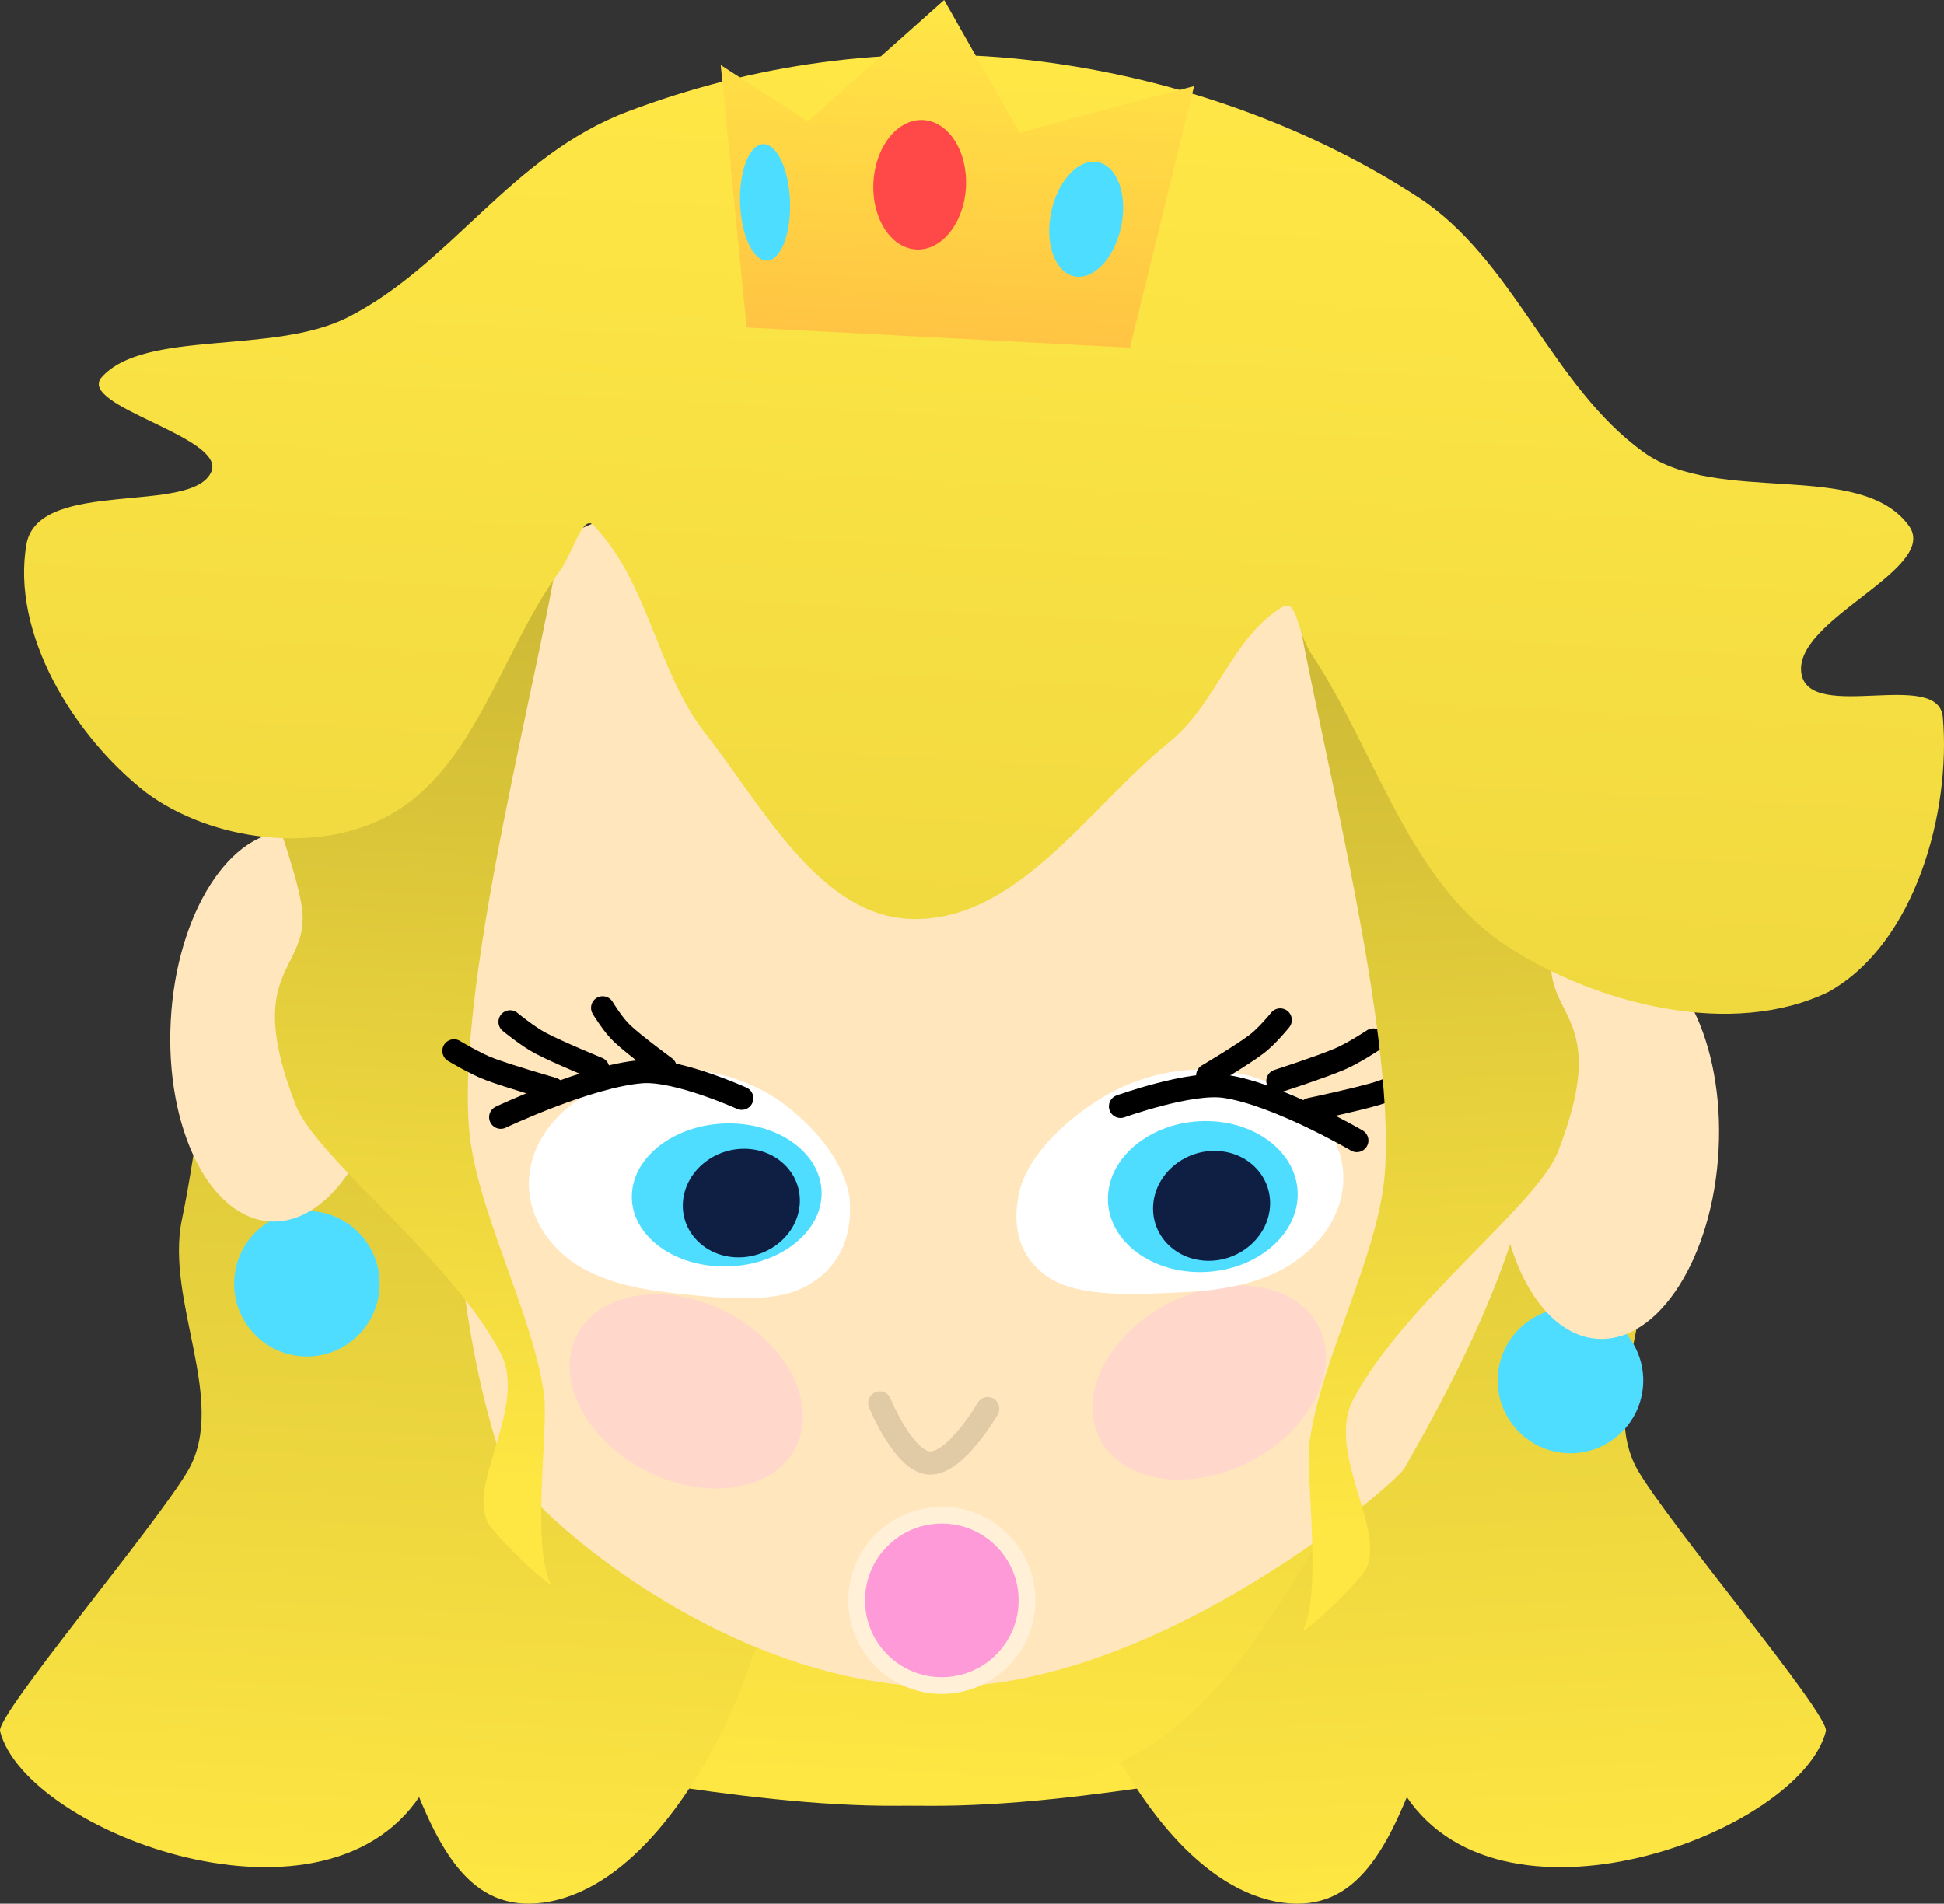<svg version="1.1" xmlns="http://www.w3.org/2000/svg" xmlns:xlink="http://www.w3.org/1999/xlink" width="83.6" height="81.882" viewBox="0,0,83.6,81.882"><rect x="0" y="0" width="83.6" height="81.882" fill="#333333" stroke="none"/><defs><linearGradient x1="214.478" y1="168.795" x2="217.142" y2="219.25" gradientUnits="userSpaceOnUse" id="color-1"><stop offset="0" stop-color="#cfbb36"/><stop offset="1" stop-color="#ffe743"/></linearGradient><linearGradient x1="277.064" y1="170.289" x2="279.801" y2="222.115" gradientUnits="userSpaceOnUse" id="color-2"><stop offset="0" stop-color="#cfbb36"/><stop offset="1" stop-color="#ffe743"/></linearGradient><linearGradient x1="256.81" y1="168.795" x2="254.146" y2="219.25" gradientUnits="userSpaceOnUse" id="color-3"><stop offset="0" stop-color="#cfbb36"/><stop offset="1" stop-color="#ffe743"/></linearGradient><linearGradient x1="194.224" y1="170.289" x2="191.488" y2="222.115" gradientUnits="userSpaceOnUse" id="color-4"><stop offset="0" stop-color="#cfbb36"/><stop offset="1" stop-color="#ffe743"/></linearGradient><linearGradient x1="223.826" y1="167.969" x2="221.864" y2="205.127" gradientUnits="userSpaceOnUse" id="color-5"><stop offset="0" stop-color="#cfbb36"/><stop offset="1" stop-color="#ffe743"/></linearGradient><linearGradient x1="248.656" y1="169.978" x2="250.618" y2="207.135" gradientUnits="userSpaceOnUse" id="color-6"><stop offset="0" stop-color="#cfbb36"/><stop offset="1" stop-color="#ffe743"/></linearGradient><linearGradient x1="281.447" y1="145.169" x2="279.366" y2="184.59" gradientUnits="userSpaceOnUse" id="color-7"><stop offset="0" stop-color="#ffe746"/><stop offset="1" stop-color="#f0d93f"/></linearGradient><linearGradient x1="247.898" y1="141.074" x2="247.132" y2="155.567" gradientUnits="userSpaceOnUse" id="color-8"><stop offset="0" stop-color="#ffe746"/><stop offset="1" stop-color="#ffc443"/></linearGradient></defs><g transform="translate(-196.382,-140.498)"><g data-paper-data="{&quot;isPaintingLayer&quot;:true}" fill-rule="nonzero" stroke-linejoin="miter" stroke-miterlimit="10" stroke-dasharray="" stroke-dashoffset="0" style="mix-blend-mode: normal"><g data-paper-data="{&quot;index&quot;:null}" stroke="none" stroke-width="1" stroke-linecap="round"><path d="M229.787,205.838c3.545,-3.013 3.597,-8.352 3.335,-12.57c-0.212,-7.151 -8.399,-14.567 -4.725,-20.643c3.233,-5.335 14.462,-6.976 19.48,-2.799c8.343,7.288 10.296,19.791 12.882,30.57c0.925,3.859 -0.934,8.298 -3.418,11.445c-2.165,2.742 -5.695,4.552 -9.064,5.149c-6.948,1.036 -14.623,2.208 -20.921,-0.4c-5.284,-2.187 -8.105,-8.184 -10.953,-12.966c-0.708,-1.328 2.455,0.194 3.657,0.427c3.252,0.63 7.236,3.901 9.727,1.788z" data-paper-data="{&quot;index&quot;:null}" fill="url(#color-1)"/><path d="M267.086,192.963c0.719,3.494 -1.966,7.761 -0.289,10.745c1.395,2.414 8.28,10.54 8.107,11.253c-1.118,4.376 -14.23,9.297 -18.256,2.468c-0.9,-1.526 4.619,-8.454 5.385,-10.804c0.289,-0.887 1,2.131 0.516,0.983c-5.669,3.872 -4.691,15.952 -11.302,14.678c-3.505,-0.685 -6.309,-4.783 -7.896,-8.414c-2.091,-4.816 -3.048,-10.716 -2.131,-16.03c1.164,-8.325 2.944,-17.295 8.175,-23.601c2.688,-3.234 9.173,-3.924 11.942,-0.915c4.426,4.833 4.368,12.942 5.748,19.638z" data-paper-data="{&quot;index&quot;:null}" fill="url(#color-2)"/></g><g stroke="none" stroke-width="1" stroke-linecap="round"><path d="M241.501,205.838c2.491,2.113 6.475,-1.158 9.727,-1.788c1.203,-0.232 4.365,-1.754 3.657,-0.427c-2.848,4.782 -5.669,10.779 -10.953,12.966c-6.299,2.608 -13.974,1.436 -20.921,0.4c-3.369,-0.598 -6.899,-2.407 -9.064,-5.149c-2.484,-3.146 -4.343,-7.586 -3.418,-11.445c2.587,-10.779 4.539,-23.282 12.882,-30.57c5.019,-4.177 16.247,-2.536 19.48,2.799c3.674,6.076 -4.513,13.492 -4.725,20.643c-0.263,4.218 -0.21,9.557 3.335,12.57z" data-paper-data="{&quot;index&quot;:null}" fill="url(#color-3)"/><path d="M204.203,192.963c1.38,-6.696 1.321,-14.804 5.748,-19.638c2.769,-3.008 9.254,-2.318 11.942,0.915c5.231,6.306 7.011,15.277 8.175,23.601c0.917,5.315 -0.04,11.214 -2.131,16.03c-1.586,3.631 -4.391,7.729 -7.896,8.414c-6.611,1.275 -5.633,-10.806 -11.302,-14.678c-0.484,1.149 0.227,-1.87 0.516,-0.983c0.766,2.35 6.284,9.278 5.385,10.804c-4.025,6.829 -17.138,1.908 -18.256,-2.468c-0.172,-0.714 6.712,-8.839 8.107,-11.253c1.677,-2.984 -1.008,-7.251 -0.289,-10.745z" data-paper-data="{&quot;index&quot;:null}" fill="url(#color-4)"/></g><path d="M264.546,169.984c4.704,6.688 -0.523,9.449 -1.739,17.395c-0.595,3.831 -1.1,7.715 -6.035,16.279c-0.382,0.663 -10.26,9.191 -19.532,9.389c-9.646,0.206 -18.706,-7.969 -19.368,-10.02c-1.908,-5.91 -1.944,-12.048 -2.27,-15.453c-0.763,-7.963 -1.241,1.283 -1.43,-1.671c-0.782,-8.692 -5.481,-11.04 0.381,-17.799c6.148,-7.08 17.446,-7.954 26.603,-7.711c8.392,0.416 18.464,2.595 23.391,9.591z" data-paper-data="{&quot;index&quot;:null}" fill="#ffe6bd" stroke="none" stroke-width="1" stroke-linecap="round"/><path d="M238.856,201.086c0,0 -1.368,2.385 -2.497,2.337c-1.11,-0.045 -2.143,-2.582 -2.143,-2.582" data-paper-data="{&quot;index&quot;:null}" fill="none" stroke="#e1cba6" stroke-width="1" stroke-linecap="round"/><path d="M211.906,193.622c0.536,0.594 0.846,1.395 0.8,2.257c-0.045,0.862 -0.437,1.625 -1.033,2.16c-0.594,0.536 -1.395,0.846 -2.257,0.8c-0.862,-0.045 -1.625,-0.437 -2.16,-1.033c-0.537,-0.594 -0.846,-1.395 -0.8,-2.257c0.046,-0.862 0.437,-1.625 1.033,-2.16c0.594,-0.536 1.395,-0.846 2.257,-0.8c0.862,0.045 1.625,0.437 2.16,1.033z" data-paper-data="{&quot;index&quot;:null}" fill="#4eddff" stroke="none" stroke-width="1" stroke-linecap="butt"/><path d="M212.118,178.907c0.778,1.562 1.198,3.685 1.075,5.997c-0.122,2.312 -0.763,4.379 -1.701,5.851c-0.936,1.472 -2.169,2.349 -3.476,2.28c-1.307,-0.069 -2.441,-1.071 -3.217,-2.633c-0.778,-1.562 -1.198,-3.685 -1.075,-5.997c0.122,-2.312 0.763,-4.379 1.701,-5.851c0.936,-1.472 2.169,-2.349 3.476,-2.28c1.307,0.069 2.441,1.071 3.217,2.633z" data-paper-data="{&quot;index&quot;:null}" fill="#ffe6bd" stroke="none" stroke-width="1" stroke-linecap="butt"/><path d="M266.243,197.784c0.536,0.594 0.846,1.395 0.8,2.257c-0.045,0.862 -0.437,1.625 -1.033,2.16c-0.594,0.536 -1.395,0.846 -2.257,0.8c-0.862,-0.045 -1.625,-0.437 -2.16,-1.033c-0.537,-0.594 -0.846,-1.395 -0.8,-2.257c0.046,-0.862 0.437,-1.625 1.033,-2.16c0.594,-0.536 1.395,-0.846 2.257,-0.8c0.862,0.045 1.625,0.437 2.16,1.033z" data-paper-data="{&quot;index&quot;:null}" fill="#4eddff" stroke="none" stroke-width="1" stroke-linecap="butt"/><path d="M269.213,183.957c0.778,1.562 1.198,3.685 1.075,5.997c-0.122,2.312 -0.763,4.379 -1.701,5.851c-0.936,1.472 -2.169,2.349 -3.476,2.28c-1.307,-0.069 -2.441,-1.071 -3.217,-2.633c-0.778,-1.562 -1.198,-3.685 -1.075,-5.997c0.122,-2.312 0.763,-4.379 1.701,-5.851c0.936,-1.472 2.169,-2.349 3.476,-2.28c1.307,0.069 2.441,1.071 3.217,2.633z" data-paper-data="{&quot;index&quot;:null}" fill="#ffe6bd" stroke="none" stroke-width="1" stroke-linecap="butt"/><path d="M216.135,169.747c0.091,0.548 4.494,-8.83 4.52,-8.057c0.122,3.659 -4.675,19.778 -4.108,27.281c0.265,3.504 2.747,7.962 3.231,11.521c0.198,1.457 -0.55,6.364 0.271,8.104c0.105,0.222 -1.351,-0.991 -2.514,-2.358c-1.35,-1.587 1.629,-5.175 0.363,-7.565c-2.189,-4.131 -7.911,-8.352 -8.804,-10.658c-2.154,-5.566 0.285,-5.68 0.306,-8.018c0.021,-2.023 -3.038,-8.651 -2.753,-10.954c0.253,-2.043 3.815,4.262 4.369,2.333c0.369,-1.27 1.283,-3.111 2.677,-3.942c1.044,0.051 2.243,1.155 2.442,2.313z" data-paper-data="{&quot;index&quot;:null}" fill="url(#color-5)" stroke="none" stroke-width="1" stroke-linecap="round"/><path d="M232.863,209.333c0,-2.221 1.801,-4.022 4.022,-4.022c2.221,0 4.022,1.801 4.022,4.022c0,2.221 -1.801,4.022 -4.022,4.022c-2.221,0 -4.022,-1.801 -4.022,-4.022z" fill="#fff0d7" stroke="none" stroke-width="NaN" stroke-linecap="butt"/><path d="M233.581,209.333c0,-1.824 1.479,-3.303 3.303,-3.303c1.824,0 3.303,1.479 3.303,3.303c0,1.824 -1.479,3.303 -3.303,3.303c-1.824,0 -3.303,-1.479 -3.303,-3.303z" fill="#ff9ad9" stroke="none" stroke-width="0" stroke-linecap="butt"/><path d="M253.311,198.136c0.525,2.074 -1.257,4.573 -3.979,5.581c-2.722,1.008 -5.354,0.144 -5.878,-1.929c-0.525,-2.074 1.257,-4.573 3.979,-5.581c2.722,-1.008 5.354,-0.144 5.878,1.929z" fill-opacity="0.355" fill="#ffbee6" stroke="none" stroke-width="0" stroke-linecap="butt"/><path d="M226.842,196.589c2.722,1.008 4.503,3.507 3.979,5.581c-0.525,2.074 -3.156,2.938 -5.878,1.929c-2.722,-1.008 -4.503,-3.507 -3.979,-5.581c0.525,-2.074 3.156,-2.938 5.878,-1.929z" data-paper-data="{&quot;index&quot;:null}" fill-opacity="0.355" fill="#ffbee6" stroke="none" stroke-width="0" stroke-linecap="butt"/><g stroke-width="1"><path d="M252.591,188.046c1.062,0.902 1.664,2.121 1.548,3.441c-0.116,1.32 -0.927,2.494 -2.142,3.324c-1.216,0.83 -2.905,1.179 -4.576,1.261c-2.096,0.102 -4.644,0.266 -5.973,-0.647c-1.505,-1.031 -1.509,-2.622 -1.18,-3.865c0.458,-1.458 1.866,-2.824 3.418,-3.797c1.166,-0.731 2.839,-1.316 4.576,-1.261c1.737,0.055 3.265,0.642 4.329,1.544z" data-paper-data="{&quot;index&quot;:null}" fill="#ffffff" stroke="none" stroke-linecap="round"/><path d="M225.856,186.508c1.737,0.055 3.298,0.743 4.329,1.544c1.373,1.066 2.533,2.514 2.734,3.993c0.11,1.257 -0.173,2.838 -1.85,3.768c-1.482,0.823 -3.987,0.499 -6.053,0.265c-1.647,-0.187 -3.265,-0.642 -4.329,-1.544c-1.062,-0.902 -1.664,-2.121 -1.548,-3.441c0.116,-1.32 0.927,-2.494 2.141,-3.324c1.216,-0.83 2.839,-1.316 4.576,-1.261z" data-paper-data="{&quot;index&quot;:null}" fill="#ffffff" stroke="none" stroke-linecap="round"/><path d="M251.188,189.762c0.685,0.61 1.07,1.437 0.992,2.333c-0.079,0.896 -0.606,1.693 -1.395,2.257c-0.788,0.565 -1.839,0.896 -2.962,0.861c-1.123,-0.036 -2.11,-0.432 -2.795,-1.043c-0.685,-0.61 -1.07,-1.437 -0.992,-2.333c0.079,-0.896 0.606,-1.693 1.395,-2.257c0.788,-0.565 1.839,-0.896 2.962,-0.861c1.123,0.036 2.11,0.432 2.795,1.044z" data-paper-data="{&quot;index&quot;:null}" fill="#4eddff" stroke="none" stroke-linecap="butt"/><path d="M230.704,189.813c0.688,0.58 1.077,1.363 1.002,2.212c-0.075,0.849 -0.598,1.603 -1.384,2.136c-0.786,0.534 -1.835,0.846 -2.958,0.81c-1.123,-0.036 -2.112,-0.413 -2.8,-0.993c-0.688,-0.58 -1.077,-1.363 -1.002,-2.212c0.074,-0.849 0.598,-1.603 1.384,-2.136c0.786,-0.534 1.835,-0.846 2.958,-0.81c1.123,0.036 2.112,0.413 2.8,0.993z" data-paper-data="{&quot;index&quot;:null}" fill="#4eddff" stroke="none" stroke-linecap="butt"/><path d="M250.406,190.749c0.417,0.442 0.645,1.042 0.588,1.694c-0.057,0.652 -0.389,1.234 -0.881,1.647c-0.492,0.414 -1.142,0.659 -1.835,0.637c-0.693,-0.022 -1.297,-0.306 -1.714,-0.749c-0.417,-0.442 -0.645,-1.042 -0.588,-1.694c0.057,-0.652 0.389,-1.234 0.881,-1.647c0.492,-0.414 1.142,-0.659 1.835,-0.637c0.693,0.022 1.297,0.306 1.714,0.749z" data-paper-data="{&quot;index&quot;:null}" fill="#0f1f43" stroke="none" stroke-linecap="butt"/><path d="M230.182,190.651c0.417,0.437 0.646,1.03 0.59,1.674c-0.057,0.644 -0.388,1.219 -0.88,1.627c-0.492,0.409 -1.141,0.65 -1.835,0.628c-0.693,-0.022 -1.297,-0.303 -1.714,-0.741c-0.417,-0.437 -0.646,-1.03 -0.59,-1.674c0.057,-0.644 0.388,-1.219 0.88,-1.627c0.492,-0.409 1.141,-0.65 1.835,-0.628c0.693,0.022 1.297,0.303 1.714,0.741z" data-paper-data="{&quot;index&quot;:null}" fill="#0f1f43" stroke="none" stroke-linecap="butt"/><g data-paper-data="{&quot;index&quot;:null}" fill="none" stroke="#000000" stroke-linecap="round"><path d="M217.916,188.55c0,0 3.753,-1.777 6.055,-1.958c1.521,-0.119 4.308,1.142 4.308,1.142"/><path d="M220.147,187.337c0,0 -1.845,-0.526 -2.705,-0.852c-0.622,-0.234 -1.537,-0.785 -1.537,-0.785"/><path d="M222.087,186.464c0,0 -1.688,-0.691 -2.453,-1.094c-0.554,-0.289 -1.317,-0.918 -1.317,-0.918"/><path d="M224.981,186.416c0,0 -1.298,-0.948 -1.845,-1.464c-0.398,-0.371 -0.837,-1.103 -0.837,-1.103"/></g><g data-paper-data="{&quot;index&quot;:null}" fill="none" stroke="#000000" stroke-linecap="round"><path d="M244.569,188.084c0,0 2.993,-1.078 4.484,-0.862c2.258,0.327 5.678,2.331 5.678,2.331"/><path d="M257.238,186.857c0,0 -1.007,0.49 -1.666,0.683c-0.912,0.27 -2.839,0.676 -2.839,0.676"/><path d="M255.441,185.233c0,0 -0.869,0.578 -1.471,0.829c-0.832,0.352 -2.631,0.932 -2.631,0.932"/><path d="M251.437,184.371c0,0 -0.565,0.701 -1.025,1.044c-0.634,0.478 -2.091,1.339 -2.091,1.339"/></g></g><path d="M256.346,171.755c0.199,-1.158 1.398,-2.262 2.442,-2.313c1.394,0.83 2.308,2.672 2.677,3.942c0.555,1.929 4.117,-4.376 4.369,-2.333c0.285,2.303 -2.774,8.931 -2.753,10.954c0.021,2.338 2.461,2.451 0.306,8.018c-0.893,2.306 -6.615,6.527 -8.804,10.658c-1.267,2.39 1.713,5.978 0.363,7.565c-1.163,1.367 -2.619,2.58 -2.514,2.358c0.82,-1.74 0.073,-6.647 0.271,-8.104c0.484,-3.559 2.966,-8.017 3.231,-11.521c0.566,-7.503 -4.23,-23.623 -4.108,-27.281c0.026,-0.773 4.429,8.605 4.52,8.057z" data-paper-data="{&quot;index&quot;:null}" fill="url(#color-6)" stroke="none" stroke-width="1" stroke-linecap="round"/><path d="M257.374,148.984c4.112,2.68 5.734,8.11 9.677,10.956c3.216,2.329 9.316,0.302 11.418,3.167c1.373,1.879 -5.072,4.055 -4.611,6.404c0.421,2.06 5.893,-0.259 6.075,1.84c0.352,4.047 -1.169,9.7 -4.896,11.801c-4.123,2.016 -9.954,0.584 -13.855,-1.966c-4.193,-2.74 -5.624,-8.328 -8.361,-12.501c-0.735,-1.053 -0.613,-2.488 -1.315,-2.064c-2.155,1.314 -2.813,4.17 -4.865,5.82c-3.464,2.804 -6.512,7.686 -11.036,7.584c-3.972,-0.09 -6.423,-4.848 -8.885,-7.971c-2.068,-2.637 -2.44,-6.444 -4.753,-8.892c-0.511,-0.69 -0.889,1.043 -1.525,1.914c-2.53,3.458 -3.619,8.503 -7.393,10.53c-3.049,1.636 -7.575,1.074 -10.391,-1.024c-3.09,-2.406 -5.83,-6.845 -5.132,-10.716c0.576,-2.822 7.181,-1.193 7.95,-3.094c0.591,-1.49 -5.8,-2.809 -4.724,-4.048c1.853,-2.073 7.379,-0.953 10.581,-2.575c4.443,-2.249 7.02,-6.96 12.053,-8.859c5.347,-2.021 11.219,-2.864 17.02,-2.235c5.95,0.647 11.955,2.661 16.969,5.929z" data-paper-data="{&quot;index&quot;:null}" fill="url(#color-7)" stroke="none" stroke-width="1" stroke-linecap="round"/><g data-paper-data="{&quot;index&quot;:null}" stroke="none" stroke-width="1"><path d="M244.973,155.453l-16.483,-0.87l-1.114,-11.287l3.748,2.421l5.861,-5.219l3.233,5.699l7.515,-1.997z" fill="url(#color-8)" stroke-linecap="round"/><path d="M237.443,146.549c0.334,0.524 0.52,1.231 0.479,2c-0.041,0.768 -0.3,1.452 -0.687,1.938c-0.387,0.485 -0.9,0.771 -1.449,0.742c-0.549,-0.029 -1.029,-0.368 -1.363,-0.89c-0.334,-0.524 -0.52,-1.231 -0.479,-2c0.041,-0.768 0.3,-1.452 0.687,-1.938c0.387,-0.484 0.9,-0.771 1.449,-0.742c0.549,0.029 1.029,0.368 1.363,0.89z" fill="#ff4949" stroke-linecap="butt"/><path d="M229.983,147.407c0.21,0.448 0.352,1.069 0.375,1.761c0.023,0.691 -0.076,1.321 -0.255,1.782c-0.179,0.46 -0.438,0.75 -0.735,0.76c-0.297,0.01 -0.575,-0.262 -0.785,-0.709c-0.21,-0.448 -0.352,-1.069 -0.375,-1.761c-0.023,-0.691 0.076,-1.321 0.255,-1.782c0.179,-0.46 0.438,-0.75 0.735,-0.76c0.297,-0.01 0.575,0.262 0.785,0.709z" fill="#4dddff" stroke-linecap="butt"/><path d="M244.518,148.416c0.18,0.502 0.22,1.15 0.078,1.827c-0.142,0.677 -0.438,1.255 -0.804,1.643c-0.365,0.387 -0.798,0.584 -1.214,0.497c-0.415,-0.087 -0.733,-0.441 -0.913,-0.941c-0.18,-0.502 -0.22,-1.15 -0.078,-1.827c0.142,-0.677 0.438,-1.255 0.804,-1.643c0.365,-0.387 0.798,-0.584 1.214,-0.497c0.415,0.087 0.733,0.441 0.913,0.941z" fill="#4dddff" stroke-linecap="butt"/></g></g></g></svg>